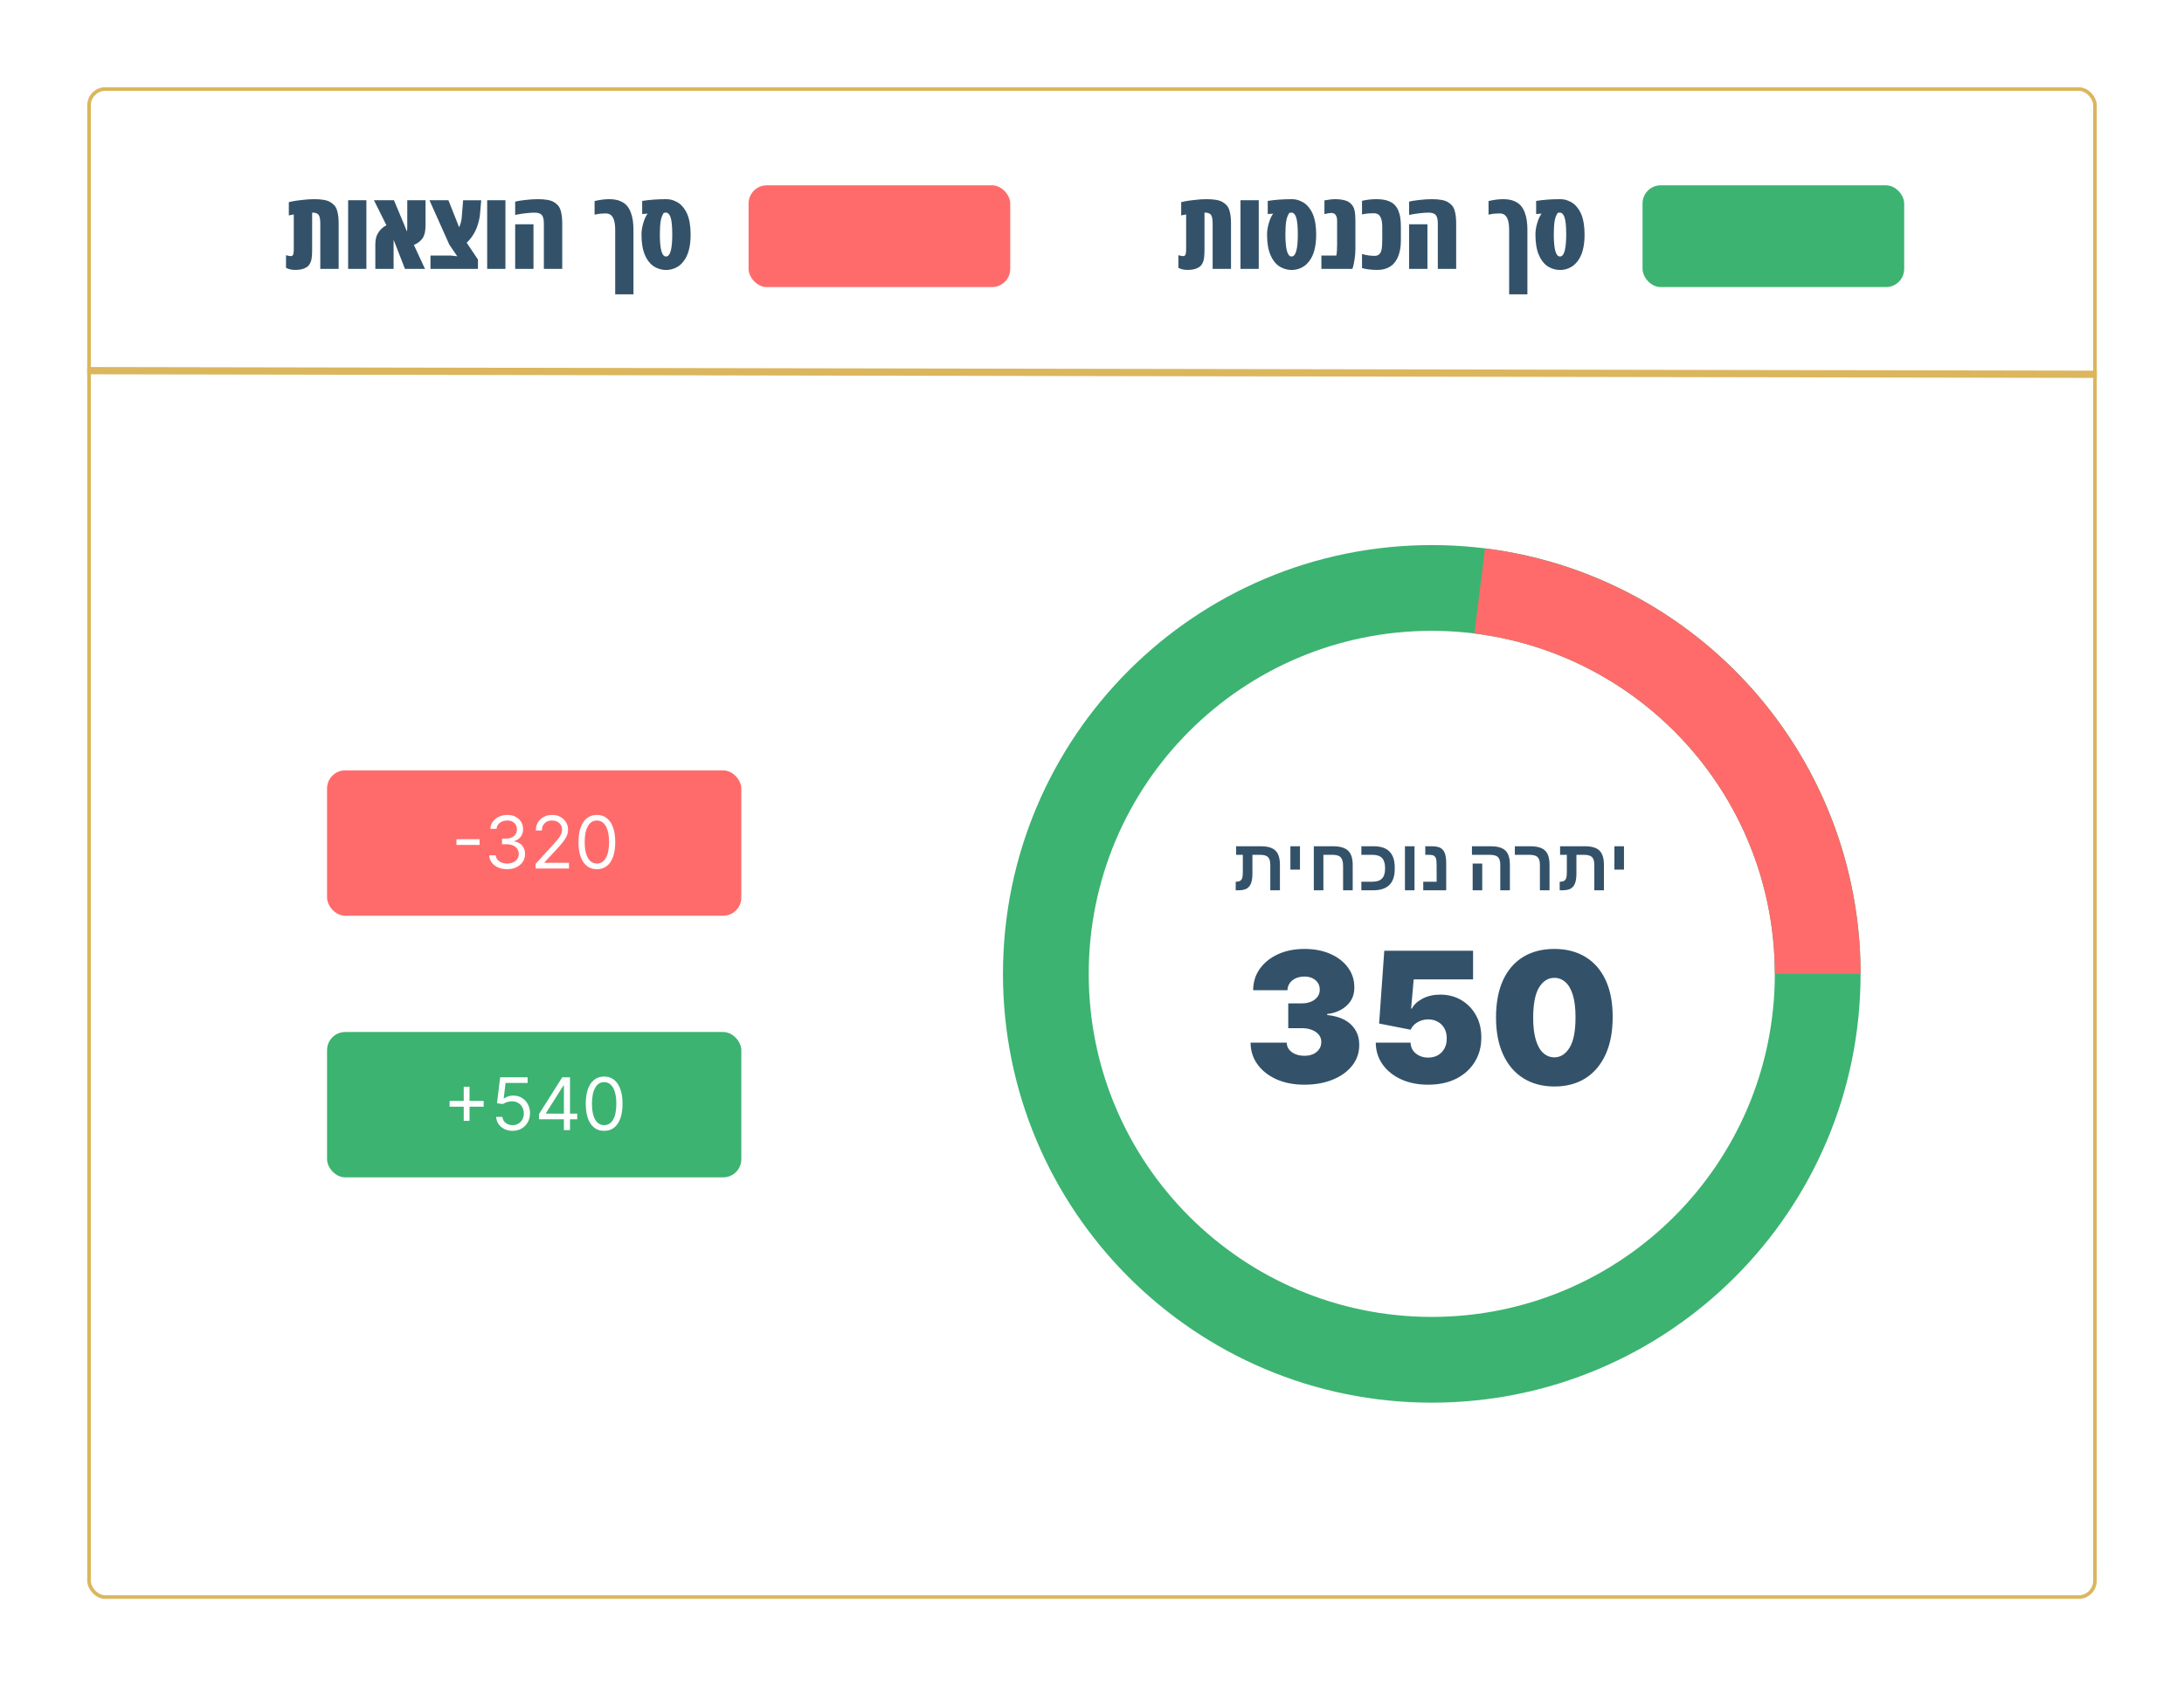 <svg width="601" height="464" viewBox="0 0 601 464" fill="none" xmlns="http://www.w3.org/2000/svg">
<g filter="url(#filter0_d_228_5473)">
<rect x="24" y="19" width="553" height="416" rx="5" fill="white"/>
<rect x="24.5" y="19.5" width="552" height="415" rx="4.5" stroke="#DBB65D"/>
</g>
<line x1="24.002" y1="102" x2="577.002" y2="103" stroke="#DBB65D" stroke-width="2"/>
<path d="M326.023 55.411C326.443 55.313 327.278 55.191 328.528 55.045C329.778 54.889 330.936 54.81 332 54.81C333.064 54.81 333.943 54.874 334.637 55.001C335.34 55.118 335.931 55.313 336.409 55.587C336.888 55.86 337.278 56.173 337.581 56.524C337.894 56.876 338.133 57.32 338.299 57.857C338.602 58.775 338.753 59.991 338.753 61.505V74H333.699V61.49C333.699 60.357 333.553 59.581 333.26 59.161C332.967 58.731 332.425 58.517 331.634 58.517H331.458V68.507C331.458 70.177 331.355 71.285 331.15 71.832C330.887 72.574 330.564 73.082 330.184 73.356C329.598 73.785 328.924 74.059 328.162 74.176C327.713 74.244 327.259 74.278 326.8 74.278C325.97 74.278 325.232 74.137 324.588 73.853L324.266 73.707V70.235C324.92 70.401 325.35 70.484 325.555 70.484C325.76 70.484 325.921 70.436 326.038 70.338C326.165 70.231 326.253 70.064 326.302 69.84C326.37 69.518 326.404 69.073 326.404 68.507V59.015L325.042 59.278V55.631C325.276 55.572 325.604 55.499 326.023 55.411ZM346.385 74H341.36V55.103H346.385V74ZM355.438 54.81C356.199 54.81 356.883 54.928 357.488 55.162C358.104 55.397 358.611 55.655 359.012 55.938C359.412 56.222 359.812 56.617 360.213 57.125C360.613 57.623 360.955 58.199 361.238 58.853C361.873 60.338 362.19 62.232 362.19 64.537C362.19 67.828 361.531 70.299 360.213 71.949C359.812 72.457 359.412 72.857 359.012 73.15C358.611 73.434 358.182 73.668 357.723 73.853C356.971 74.147 356.209 74.293 355.438 74.293C354.646 74.293 353.86 74.137 353.079 73.824C352.62 73.648 352.19 73.414 351.79 73.121C351.39 72.828 350.994 72.428 350.604 71.92C350.213 71.412 349.881 70.826 349.607 70.162C348.982 68.697 348.67 66.822 348.67 64.537C348.67 63.56 348.831 62.52 349.153 61.417C349.476 60.304 349.876 59.43 350.354 58.795L348.86 58.898V55.294C350.892 54.972 353.084 54.81 355.438 54.81ZM353.724 64.537C353.724 68.57 354.29 70.587 355.423 70.587C356.565 70.587 357.137 68.57 357.137 64.537C357.137 62.193 356.971 60.582 356.639 59.703C356.336 58.912 355.936 58.517 355.438 58.517L354.822 58.56C354.393 59.176 354.1 59.942 353.943 60.86C353.797 61.769 353.724 62.994 353.724 64.537ZM364.461 55.148C365.652 54.923 366.619 54.81 367.361 54.81C368.104 54.81 368.748 54.859 369.295 54.957C369.852 55.055 370.325 55.187 370.716 55.352C371.106 55.519 371.438 55.743 371.712 56.026C371.995 56.3 372.215 56.583 372.371 56.876C372.537 57.169 372.664 57.525 372.752 57.945C372.908 58.639 372.986 59.518 372.986 60.582V68.492C372.986 69.381 372.918 70.284 372.781 71.202C372.645 72.12 372.508 72.818 372.371 73.297L372.166 74H363.626V70.323H367.742C367.879 69.61 367.947 68.624 367.947 67.364V60.582C367.947 60.035 367.82 59.571 367.566 59.19C367.322 58.8 366.912 58.605 366.336 58.605C365.945 58.605 365.428 58.688 364.783 58.853L364.461 58.927V55.148ZM374.803 55.265C376.102 54.962 377.391 54.81 378.67 54.81C379.959 54.81 380.989 54.942 381.761 55.206C382.542 55.46 383.167 55.802 383.636 56.231C384.104 56.661 384.48 57.208 384.764 57.872C385.047 58.536 385.237 59.225 385.335 59.938C385.442 60.65 385.496 61.466 385.496 62.384V66.266C385.496 67.975 385.223 69.469 384.676 70.748C384.363 71.451 383.968 72.061 383.489 72.579C383.021 73.087 382.405 73.497 381.644 73.81C380.882 74.122 380.013 74.278 379.036 74.278C377.376 74.278 375.965 74.107 374.803 73.766V69.898C375.945 70.24 377.103 70.411 378.274 70.411C379.3 70.411 379.93 69.859 380.164 68.756C380.301 68.16 380.369 67.33 380.369 66.266V62.384C380.369 61.163 380.188 60.24 379.827 59.615C379.466 58.99 378.87 58.678 378.04 58.678C376.927 58.678 375.975 58.766 375.184 58.941L374.803 59.015V55.265ZM390.564 55.03C391.805 54.884 392.947 54.81 393.992 54.81C395.037 54.81 395.906 54.874 396.6 55.001C397.303 55.118 397.894 55.313 398.372 55.587C398.851 55.86 399.241 56.173 399.544 56.524C399.856 56.876 400.096 57.32 400.262 57.857C400.564 58.775 400.716 59.991 400.716 61.505V74H395.662V61.49C395.662 60.367 395.472 59.591 395.091 59.161C394.71 58.731 394.041 58.517 393.084 58.517C392.42 58.517 391.644 58.57 390.755 58.678C389.876 58.775 389.158 58.878 388.602 58.985L387.767 59.147V55.484C388.401 55.318 389.334 55.167 390.564 55.03ZM392.806 74H387.767V61.725H392.806V74ZM409.622 55.323C411.097 54.981 412.43 54.81 413.621 54.81C414.812 54.81 415.799 54.972 416.58 55.294C417.361 55.606 417.986 56.022 418.455 56.539C418.924 57.057 419.3 57.696 419.583 58.458C419.866 59.21 420.057 59.967 420.154 60.728C420.262 61.49 420.315 62.335 420.315 63.263V81.002H415.291V63.263C415.291 61.085 414.861 59.698 414.002 59.102C413.641 58.858 413.196 58.736 412.669 58.736C411.663 58.736 410.77 58.824 409.988 59L409.622 59.073V55.323ZM429.295 54.81C430.057 54.81 430.74 54.928 431.346 55.162C431.961 55.397 432.469 55.655 432.869 55.938C433.27 56.222 433.67 56.617 434.07 57.125C434.471 57.623 434.812 58.199 435.096 58.853C435.73 60.338 436.048 62.232 436.048 64.537C436.048 67.828 435.389 70.299 434.07 71.949C433.67 72.457 433.27 72.857 432.869 73.15C432.469 73.434 432.039 73.668 431.58 73.853C430.828 74.147 430.066 74.293 429.295 74.293C428.504 74.293 427.718 74.137 426.937 73.824C426.478 73.648 426.048 73.414 425.647 73.121C425.247 72.828 424.852 72.428 424.461 71.92C424.07 71.412 423.738 70.826 423.465 70.162C422.84 68.697 422.527 66.822 422.527 64.537C422.527 63.56 422.688 62.52 423.011 61.417C423.333 60.304 423.733 59.43 424.212 58.795L422.718 58.898V55.294C424.749 54.972 426.941 54.81 429.295 54.81ZM427.581 64.537C427.581 68.57 428.147 70.587 429.28 70.587C430.423 70.587 430.994 68.57 430.994 64.537C430.994 62.193 430.828 60.582 430.496 59.703C430.193 58.912 429.793 58.517 429.295 58.517L428.68 58.56C428.25 59.176 427.957 59.942 427.801 60.86C427.654 61.769 427.581 62.994 427.581 64.537Z" fill="#335269"/>
<rect x="452" y="51" width="72" height="28" rx="5" fill="#3CB371"/>
<path d="M80.463 55.411C80.883 55.313 81.718 55.191 82.968 55.045C84.218 54.889 85.375 54.81 86.439 54.81C87.504 54.81 88.383 54.874 89.076 55.001C89.779 55.118 90.37 55.313 90.849 55.587C91.327 55.86 91.718 56.173 92.02 56.524C92.333 56.876 92.572 57.32 92.738 57.857C93.041 58.775 93.192 59.991 93.192 61.505V74H88.139V61.49C88.139 60.357 87.992 59.581 87.699 59.161C87.406 58.731 86.864 58.517 86.073 58.517H85.897V68.507C85.897 70.177 85.795 71.285 85.59 71.832C85.326 72.574 85.004 73.082 84.623 73.356C84.037 73.785 83.363 74.059 82.602 74.176C82.152 74.244 81.698 74.278 81.239 74.278C80.409 74.278 79.672 74.137 79.027 73.853L78.705 73.707V70.235C79.359 70.401 79.789 70.484 79.994 70.484C80.199 70.484 80.36 70.436 80.478 70.338C80.605 70.231 80.692 70.064 80.741 69.84C80.81 69.518 80.844 69.073 80.844 68.507V59.015L79.481 59.278V55.631C79.716 55.572 80.043 55.499 80.463 55.411ZM100.824 74H95.8V55.103H100.824V74ZM117.099 55.103V62.091C117.099 63.605 116.83 64.762 116.293 65.562C116.068 65.894 115.751 66.227 115.341 66.559C114.94 66.891 114.457 67.174 113.891 67.408L116.952 74H111.444L108.324 66.002C108.314 66.119 108.31 66.393 108.31 66.822V74H103.285V67.159C103.285 66.505 103.363 65.885 103.52 65.299C103.686 64.713 104.003 64.117 104.472 63.512C104.95 62.897 105.57 62.389 106.332 61.988C105.961 61.217 105.38 60.045 104.589 58.473C103.798 56.891 103.236 55.768 102.904 55.103H108.412L111.225 61.827L111.972 63.702C112.04 63.419 112.074 62.945 112.074 62.281V55.103H117.099ZM131.527 74H118.461V70.323H124.013L125.829 70.528C125.556 70.108 125.16 69.527 124.643 68.785C124.135 68.043 123.798 67.545 123.632 67.291L118.183 55.103H123.397L126.356 62.56C126.767 61.612 127.006 60.66 127.074 59.703L127.44 55.118H132.421L132.099 58.839C132.021 59.864 131.752 61.051 131.293 62.398C131.029 63.15 130.648 63.917 130.15 64.698C129.662 65.48 129.086 66.178 128.422 66.793L131.527 71.422V74ZM139.086 74H134.062V55.103H139.086V74ZM144.564 55.03C145.805 54.884 146.947 54.81 147.992 54.81C149.037 54.81 149.906 54.874 150.6 55.001C151.303 55.118 151.894 55.313 152.372 55.587C152.851 55.86 153.241 56.173 153.544 56.524C153.856 56.876 154.096 57.32 154.262 57.857C154.564 58.775 154.716 59.991 154.716 61.505V74H149.662V61.49C149.662 60.367 149.472 59.591 149.091 59.161C148.71 58.731 148.041 58.517 147.084 58.517C146.42 58.517 145.644 58.57 144.755 58.678C143.876 58.775 143.158 58.878 142.602 58.985L141.767 59.147V55.484C142.401 55.318 143.334 55.167 144.564 55.03ZM146.806 74H141.767V61.725H146.806V74ZM163.622 55.323C165.097 54.981 166.43 54.81 167.621 54.81C168.812 54.81 169.799 54.972 170.58 55.294C171.361 55.606 171.986 56.022 172.455 56.539C172.924 57.057 173.3 57.696 173.583 58.458C173.866 59.21 174.057 59.967 174.154 60.728C174.262 61.49 174.315 62.335 174.315 63.263V81.002H169.291V63.263C169.291 61.085 168.861 59.698 168.002 59.102C167.641 58.858 167.196 58.736 166.669 58.736C165.663 58.736 164.77 58.824 163.988 59L163.622 59.073V55.323ZM183.295 54.81C184.057 54.81 184.74 54.928 185.346 55.162C185.961 55.397 186.469 55.655 186.869 55.938C187.27 56.222 187.67 56.617 188.07 57.125C188.471 57.623 188.812 58.199 189.096 58.853C189.73 60.338 190.048 62.232 190.048 64.537C190.048 67.828 189.389 70.299 188.07 71.949C187.67 72.457 187.27 72.857 186.869 73.15C186.469 73.434 186.039 73.668 185.58 73.853C184.828 74.147 184.066 74.293 183.295 74.293C182.504 74.293 181.718 74.137 180.937 73.824C180.478 73.648 180.048 73.414 179.647 73.121C179.247 72.828 178.852 72.428 178.461 71.92C178.07 71.412 177.738 70.826 177.465 70.162C176.84 68.697 176.527 66.822 176.527 64.537C176.527 63.56 176.688 62.52 177.011 61.417C177.333 60.304 177.733 59.43 178.212 58.795L176.718 58.898V55.294C178.749 54.972 180.941 54.81 183.295 54.81ZM181.581 64.537C181.581 68.57 182.147 70.587 183.28 70.587C184.423 70.587 184.994 68.57 184.994 64.537C184.994 62.193 184.828 60.582 184.496 59.703C184.193 58.912 183.793 58.517 183.295 58.517L182.68 58.56C182.25 59.176 181.957 59.942 181.801 60.86C181.654 61.769 181.581 62.994 181.581 64.537Z" fill="#335269"/>
<rect x="206" y="51" width="72" height="28" rx="5" fill="#FF6B6B"/>
<rect x="90" y="212" width="114" height="40" rx="5" fill="#FF6B6B"/>
<path d="M131.975 230.946V232.509H125.612V230.946H131.975ZM139.577 239.199C138.639 239.199 137.804 239.038 137.07 238.716C136.34 238.394 135.76 237.946 135.33 237.374C134.903 236.796 134.671 236.126 134.634 235.364H136.423C136.461 235.832 136.622 236.237 136.906 236.578C137.19 236.914 137.562 237.175 138.021 237.359C138.481 237.544 138.99 237.636 139.548 237.636C140.173 237.636 140.727 237.527 141.21 237.31C141.693 237.092 142.072 236.789 142.347 236.401C142.621 236.012 142.759 235.562 142.759 235.051C142.759 234.516 142.626 234.045 142.361 233.638C142.096 233.226 141.707 232.904 141.196 232.672C140.685 232.44 140.06 232.324 139.321 232.324H138.156V230.761H139.321C139.899 230.761 140.405 230.657 140.841 230.449C141.281 230.241 141.625 229.947 141.871 229.568C142.122 229.189 142.247 228.744 142.247 228.233C142.247 227.741 142.138 227.312 141.92 226.947C141.703 226.583 141.395 226.299 140.997 226.095C140.604 225.892 140.14 225.79 139.605 225.79C139.103 225.79 138.63 225.882 138.185 226.067C137.744 226.247 137.384 226.509 137.105 226.855C136.826 227.196 136.674 227.608 136.651 228.091H134.946C134.974 227.329 135.204 226.661 135.635 226.088C136.066 225.51 136.629 225.061 137.325 224.739C138.026 224.417 138.795 224.256 139.634 224.256C140.533 224.256 141.305 224.438 141.949 224.803C142.593 225.162 143.088 225.638 143.433 226.23C143.779 226.822 143.952 227.461 143.952 228.148C143.952 228.967 143.736 229.665 143.305 230.243C142.879 230.821 142.299 231.221 141.565 231.443V231.557C142.484 231.708 143.201 232.099 143.717 232.729C144.233 233.354 144.491 234.128 144.491 235.051C144.491 235.842 144.276 236.552 143.845 237.182C143.419 237.807 142.837 238.299 142.098 238.659C141.359 239.019 140.519 239.199 139.577 239.199ZM147.396 239V237.722L152.197 232.466C152.761 231.85 153.225 231.315 153.589 230.861C153.954 230.402 154.224 229.971 154.399 229.568C154.579 229.161 154.669 228.735 154.669 228.29C154.669 227.778 154.546 227.336 154.3 226.962C154.058 226.588 153.727 226.299 153.305 226.095C152.884 225.892 152.411 225.79 151.885 225.79C151.326 225.79 150.839 225.906 150.422 226.138C150.01 226.365 149.69 226.685 149.463 227.097C149.241 227.509 149.129 227.991 149.129 228.545H147.453C147.453 227.693 147.65 226.945 148.043 226.301C148.436 225.657 148.971 225.155 149.648 224.795C150.33 224.436 151.094 224.256 151.942 224.256C152.794 224.256 153.549 224.436 154.207 224.795C154.866 225.155 155.382 225.641 155.756 226.251C156.13 226.862 156.317 227.542 156.317 228.29C156.317 228.825 156.22 229.348 156.026 229.859C155.836 230.366 155.505 230.932 155.031 231.557C154.562 232.177 153.911 232.935 153.078 233.83L149.811 237.324V237.438H156.572V239H147.396ZM164.25 239.199C163.18 239.199 162.268 238.908 161.516 238.325C160.763 237.738 160.188 236.888 159.79 235.776C159.392 234.658 159.193 233.309 159.193 231.727C159.193 230.155 159.392 228.813 159.79 227.7C160.192 226.583 160.77 225.731 161.523 225.143C162.28 224.552 163.189 224.256 164.25 224.256C165.311 224.256 166.217 224.552 166.97 225.143C167.728 225.731 168.305 226.583 168.703 227.7C169.106 228.813 169.307 230.155 169.307 231.727C169.307 233.309 169.108 234.658 168.71 235.776C168.312 236.888 167.737 237.738 166.984 238.325C166.232 238.908 165.32 239.199 164.25 239.199ZM164.25 237.636C165.311 237.636 166.134 237.125 166.722 236.102C167.309 235.08 167.602 233.621 167.602 231.727C167.602 230.468 167.467 229.395 167.197 228.51C166.932 227.625 166.549 226.95 166.047 226.486C165.55 226.022 164.951 225.79 164.25 225.79C163.199 225.79 162.377 226.308 161.786 227.345C161.194 228.377 160.898 229.838 160.898 231.727C160.898 232.987 161.03 234.057 161.295 234.938C161.561 235.818 161.942 236.488 162.439 236.947C162.941 237.407 163.545 237.636 164.25 237.636Z" fill="white"/>
<rect x="90" y="284" width="114" height="40" rx="5" fill="#3CB371"/>
<path d="M127.612 308.443V299.068H129.203V308.443H127.612ZM123.72 304.551V302.96H133.095V304.551H123.72ZM141.051 311.199C140.218 311.199 139.467 311.033 138.8 310.702C138.132 310.37 137.597 309.916 137.195 309.338C136.792 308.76 136.572 308.102 136.534 307.364H138.239C138.305 308.022 138.603 308.566 139.134 308.997C139.669 309.423 140.308 309.636 141.051 309.636C141.648 309.636 142.178 309.497 142.642 309.217C143.111 308.938 143.478 308.554 143.743 308.067C144.013 307.574 144.148 307.018 144.148 306.398C144.148 305.763 144.008 305.197 143.729 304.7C143.454 304.198 143.075 303.803 142.592 303.514C142.109 303.225 141.558 303.079 140.938 303.074C140.492 303.069 140.036 303.138 139.567 303.28C139.098 303.417 138.712 303.595 138.409 303.812L136.761 303.614L137.642 296.455H145.199V298.017H139.119L138.608 302.307H138.693C138.991 302.07 139.366 301.874 139.815 301.717C140.265 301.561 140.734 301.483 141.222 301.483C142.112 301.483 142.905 301.696 143.601 302.122C144.302 302.544 144.851 303.121 145.249 303.855C145.651 304.589 145.852 305.427 145.852 306.369C145.852 307.297 145.644 308.126 145.227 308.855C144.815 309.58 144.247 310.152 143.523 310.574C142.798 310.991 141.974 311.199 141.051 311.199ZM148.333 308.017V306.568L154.725 296.455H155.776V298.699H155.066L150.236 306.341V306.455H158.844V308.017H148.333ZM155.179 311V307.577V306.902V296.455H156.855V311H155.179ZM166.25 311.199C165.18 311.199 164.268 310.908 163.516 310.325C162.763 309.738 162.188 308.888 161.79 307.776C161.392 306.658 161.193 305.309 161.193 303.727C161.193 302.155 161.392 300.813 161.79 299.7C162.192 298.583 162.77 297.731 163.523 297.143C164.28 296.552 165.189 296.256 166.25 296.256C167.311 296.256 168.217 296.552 168.97 297.143C169.728 297.731 170.305 298.583 170.703 299.7C171.106 300.813 171.307 302.155 171.307 303.727C171.307 305.309 171.108 306.658 170.71 307.776C170.312 308.888 169.737 309.738 168.984 310.325C168.232 310.908 167.32 311.199 166.25 311.199ZM166.25 309.636C167.311 309.636 168.134 309.125 168.722 308.102C169.309 307.08 169.602 305.621 169.602 303.727C169.602 302.468 169.467 301.395 169.197 300.51C168.932 299.625 168.549 298.95 168.047 298.486C167.55 298.022 166.951 297.79 166.25 297.79C165.199 297.79 164.377 298.308 163.786 299.345C163.194 300.377 162.898 301.838 162.898 303.727C162.898 304.987 163.03 306.057 163.295 306.938C163.561 307.818 163.942 308.488 164.439 308.947C164.941 309.407 165.545 309.636 166.25 309.636Z" fill="white"/>
<path d="M276 268C276 333.17 328.83 386 394 386C459.17 386 512 333.17 512 268C512 202.83 459.17 150 394 150C328.83 150 276 202.83 276 268ZM488.4 268C488.4 320.136 446.136 362.4 394 362.4C341.864 362.4 299.6 320.136 299.6 268C299.6 215.864 341.864 173.6 394 173.6C446.136 173.6 488.4 215.864 488.4 268Z" fill="#3CB371"/>
<path d="M512 268C512 239.244 501.499 211.477 482.47 189.917C463.442 168.357 437.195 154.487 408.661 150.914L405.729 174.332C428.556 177.19 449.553 188.285 464.776 205.534C479.999 222.782 488.4 244.995 488.4 268H512Z" fill="#FF6B6B"/>
<path d="M358.908 298.497C356.044 298.497 353.499 298.006 351.273 297.023C349.06 296.029 347.32 294.662 346.053 292.922C344.787 291.182 344.147 289.181 344.136 286.92H354.079C354.091 287.619 354.304 288.246 354.718 288.803C355.144 289.347 355.724 289.773 356.458 290.081C357.192 290.389 358.032 290.543 358.979 290.543C359.891 290.543 360.696 290.383 361.394 290.063C362.093 289.732 362.637 289.276 363.028 288.696C363.418 288.116 363.608 287.453 363.596 286.707C363.608 285.973 363.383 285.322 362.921 284.754C362.471 284.186 361.838 283.742 361.021 283.423C360.205 283.103 359.263 282.943 358.198 282.943H354.505V276.125H358.198C359.181 276.125 360.045 275.965 360.79 275.646C361.548 275.326 362.134 274.882 362.548 274.314C362.974 273.746 363.182 273.095 363.17 272.361C363.182 271.651 363.01 271.023 362.655 270.479C362.3 269.934 361.803 269.508 361.163 269.2C360.536 268.893 359.808 268.739 358.979 268.739C358.08 268.739 357.275 268.898 356.565 269.218C355.866 269.538 355.316 269.982 354.913 270.55C354.511 271.118 354.304 271.769 354.292 272.503H344.846C344.858 270.277 345.467 268.312 346.675 266.608C347.894 264.903 349.563 263.566 351.682 262.595C353.801 261.625 356.233 261.139 358.979 261.139C361.666 261.139 364.04 261.595 366.099 262.506C368.171 263.418 369.787 264.673 370.947 266.271C372.119 267.857 372.699 269.674 372.687 271.722C372.71 273.758 372.012 275.427 370.592 276.729C369.183 278.031 367.396 278.8 365.229 279.037V279.321C368.165 279.641 370.373 280.54 371.852 282.02C373.332 283.488 374.06 285.334 374.036 287.56C374.048 289.69 373.409 291.578 372.119 293.224C370.84 294.869 369.059 296.159 366.774 297.094C364.501 298.03 361.879 298.497 358.908 298.497ZM393.004 298.497C390.21 298.497 387.73 298.006 385.564 297.023C383.41 296.029 381.711 294.662 380.468 292.922C379.237 291.182 378.61 289.181 378.586 286.92H388.174C388.21 288.175 388.695 289.175 389.63 289.921C390.577 290.667 391.702 291.04 393.004 291.04C394.01 291.04 394.898 290.827 395.667 290.401C396.436 289.963 397.04 289.347 397.478 288.554C397.916 287.761 398.129 286.838 398.117 285.784C398.129 284.719 397.916 283.795 397.478 283.014C397.04 282.221 396.436 281.612 395.667 281.185C394.898 280.747 394.01 280.528 393.004 280.528C391.962 280.528 390.997 280.783 390.11 281.292C389.234 281.789 388.588 282.482 388.174 283.369L379.509 281.665L380.93 261.636H405.362V269.52H389.026L388.316 277.545H388.529C389.097 276.445 390.08 275.533 391.477 274.811C392.874 274.077 394.495 273.71 396.342 273.71C398.508 273.71 400.437 274.213 402.13 275.219C403.835 276.226 405.178 277.616 406.161 279.392C407.155 281.156 407.646 283.192 407.634 285.5C407.646 288.033 407.043 290.282 405.823 292.247C404.616 294.2 402.917 295.733 400.727 296.846C398.538 297.947 395.963 298.497 393.004 298.497ZM427.729 298.994C424.427 298.982 421.574 298.219 419.171 296.704C416.768 295.189 414.916 293.005 413.614 290.152C412.312 287.299 411.666 283.878 411.678 279.889C411.69 275.888 412.341 272.491 413.631 269.697C414.933 266.904 416.78 264.779 419.171 263.323C421.574 261.867 424.427 261.139 427.729 261.139C431.032 261.139 433.885 261.873 436.288 263.341C438.691 264.797 440.543 266.922 441.845 269.715C443.147 272.509 443.792 275.9 443.781 279.889C443.781 283.902 443.129 287.335 441.827 290.188C440.525 293.04 438.673 295.224 436.27 296.739C433.879 298.243 431.032 298.994 427.729 298.994ZM427.729 290.969C429.434 290.969 430.831 290.081 431.92 288.305C433.021 286.518 433.565 283.713 433.553 279.889C433.553 277.392 433.305 275.35 432.808 273.763C432.31 272.177 431.624 271.005 430.748 270.248C429.872 269.478 428.866 269.094 427.729 269.094C426.025 269.094 424.634 269.958 423.557 271.686C422.48 273.414 421.929 276.149 421.906 279.889C421.894 282.434 422.136 284.529 422.634 286.175C423.131 287.808 423.817 289.016 424.693 289.797C425.581 290.578 426.593 290.969 427.729 290.969Z" fill="#335269"/>
<path d="M344.264 243.066C344.003 243.737 343.603 244.229 343.062 244.541C342.522 244.847 341.738 245 340.709 245H340.045V242.637H340.211C340.66 242.637 341.018 242.552 341.285 242.383C341.546 242.214 341.731 241.956 341.842 241.611C341.952 241.26 342.008 240.729 342.008 240.02V235.244H340.152V232.881H346.949C348.824 232.881 350.169 233.278 350.982 234.072C351.803 234.86 352.213 236.169 352.213 237.998V245H349.566V238.037C349.566 236.995 349.355 236.27 348.932 235.859C348.508 235.449 347.796 235.244 346.793 235.244H344.645V240.361C344.645 241.488 344.518 242.389 344.264 243.066ZM357.73 232.881V239.316H355.094V232.881H357.73ZM369.596 238.301C369.596 237.207 369.387 236.426 368.971 235.957C368.554 235.482 367.825 235.244 366.783 235.244H364.176V245H361.539V232.881H366.783C368.71 232.881 370.1 233.281 370.953 234.082C371.812 234.876 372.242 236.175 372.242 237.979V245H369.596V238.301ZM383.805 239.18C383.805 243.06 381.826 245 377.867 245H374.625V242.637H377.721C378.886 242.637 379.749 242.344 380.309 241.758C380.868 241.172 381.148 240.28 381.148 239.082V238.818C381.148 237.601 380.868 236.702 380.309 236.123C379.749 235.537 378.899 235.244 377.76 235.244H374.625V232.881H378.004C381.871 232.881 383.805 234.814 383.805 238.682V239.18ZM389.254 232.881V245H386.617V232.881H389.254ZM397.975 237.656V245H391.656V242.637H395.338V238.164C395.338 237.285 395.279 236.657 395.162 236.279C395.045 235.908 394.85 235.645 394.576 235.488C394.303 235.326 393.902 235.244 393.375 235.244H392.213V232.881H393.873C394.993 232.881 395.829 233.031 396.383 233.33C396.936 233.63 397.34 234.121 397.594 234.805C397.848 235.488 397.975 236.439 397.975 237.656ZM415.494 237.979V245H412.848V237.959C412.848 236.963 412.636 236.263 412.213 235.859C411.79 235.449 411.054 235.244 410.006 235.244H405.055V232.881H410.172C411.454 232.881 412.483 233.053 413.258 233.398C414.039 233.743 414.605 234.29 414.957 235.039C415.315 235.781 415.494 236.761 415.494 237.979ZM407.887 237.637V245H405.25V237.637H407.887ZM426.402 237.979V245H423.756V237.959C423.756 236.95 423.538 236.247 423.102 235.85C422.672 235.446 421.946 235.244 420.924 235.244H416.861V232.881H421.08C422.363 232.881 423.391 233.053 424.166 233.398C424.947 233.737 425.514 234.281 425.865 235.029C426.223 235.771 426.402 236.755 426.402 237.979ZM433.424 243.066C433.163 243.737 432.763 244.229 432.223 244.541C431.682 244.847 430.898 245 429.869 245H429.205V242.637H429.371C429.82 242.637 430.178 242.552 430.445 242.383C430.706 242.214 430.891 241.956 431.002 241.611C431.113 241.26 431.168 240.729 431.168 240.02V235.244H429.312V232.881H436.109C437.984 232.881 439.329 233.278 440.143 234.072C440.963 234.86 441.373 236.169 441.373 237.998V245H438.727V238.037C438.727 236.995 438.515 236.27 438.092 235.859C437.669 235.449 436.956 235.244 435.953 235.244H433.805V240.361C433.805 241.488 433.678 242.389 433.424 243.066ZM446.891 232.881V239.316H444.254V232.881H446.891Z" fill="#335269"/>
<defs>
<filter id="filter0_d_228_5473" x="0" y="0" width="601" height="464" filterUnits="userSpaceOnUse" color-interpolation-filters="sRGB">
<feFlood flood-opacity="0" result="BackgroundImageFix"/>
<feColorMatrix in="SourceAlpha" type="matrix" values="0 0 0 0 0 0 0 0 0 0 0 0 0 0 0 0 0 0 127 0" result="hardAlpha"/>
<feOffset dy="5"/>
<feGaussianBlur stdDeviation="12"/>
<feComposite in2="hardAlpha" operator="out"/>
<feColorMatrix type="matrix" values="0 0 0 0 0.173 0 0 0 0 0.381 0 0 0 0 0.783 0 0 0 0.15 0"/>
<feBlend mode="normal" in2="BackgroundImageFix" result="effect1_dropShadow_228_5473"/>
<feBlend mode="normal" in="SourceGraphic" in2="effect1_dropShadow_228_5473" result="shape"/>
</filter>
</defs>
</svg>
